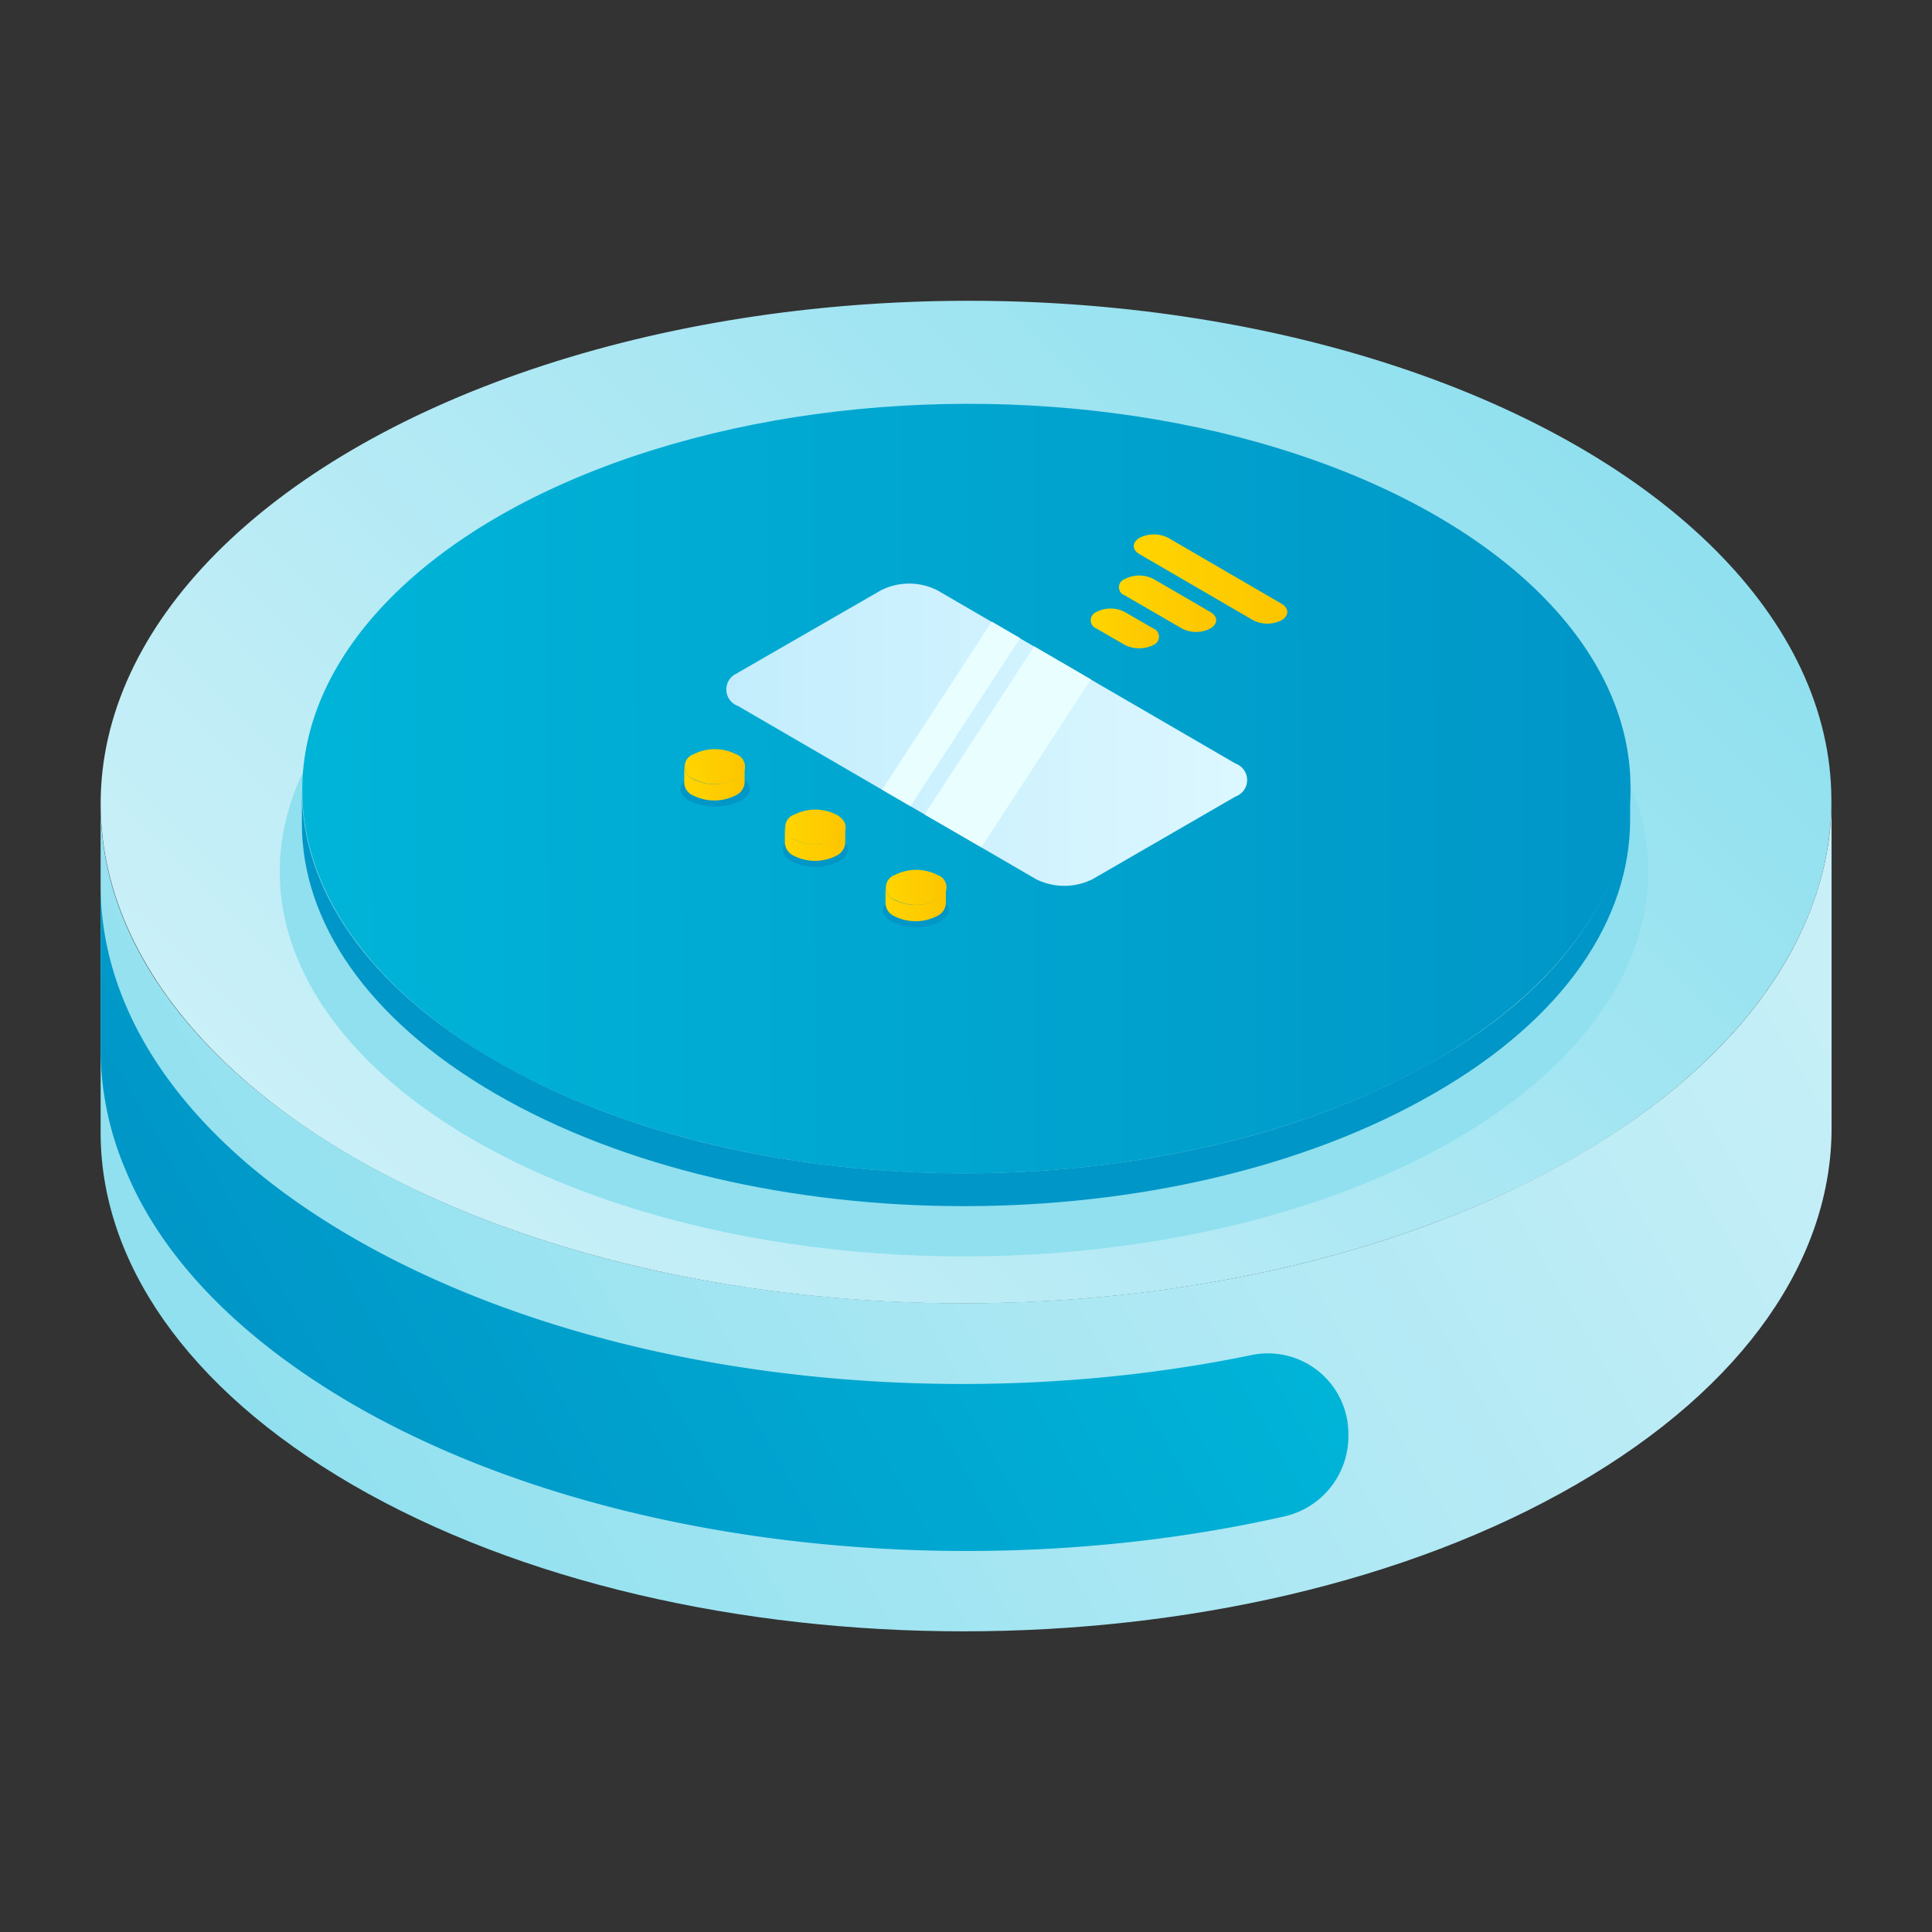 <svg xmlns="http://www.w3.org/2000/svg" xmlns:xlink="http://www.w3.org/1999/xlink" viewBox="0 0 96 96"><rect x="0" y="0" width="96" height="96" fill="#333333" stroke="none"/><defs><style>.cls-1{fill:url(#linear-gradient);}.cls-2{fill:#90e0ef;}.cls-3{fill:url(#linear-gradient-2);}.cls-4{fill:#0096c7;}.cls-5{fill:url(#linear-gradient-3);}.cls-6{fill:url(#linear-gradient-4);}.cls-7{fill:url(#linear-gradient-5);}.cls-8{fill:url(#linear-gradient-6);}.cls-9{fill:url(#linear-gradient-7);}.cls-10{fill:url(#linear-gradient-8);}.cls-11{fill:url(#linear-gradient-9);}.cls-12{fill:url(#linear-gradient-10);}.cls-13{fill:url(#linear-gradient-11);}.cls-14{fill:url(#linear-gradient-12);}.cls-15{fill:url(#linear-gradient-13);}.cls-16{fill:url(#linear-gradient-14);}.cls-17{fill:#e9feff;}</style><linearGradient id="linear-gradient" x1="42.91" y1="64.74" x2="-6.87" y2="14.96" gradientTransform="matrix(-1, 0, 0, 1, 66.13, 0.05)" gradientUnits="userSpaceOnUse"><stop offset="0" stop-color="#caf0f8"/><stop offset="1" stop-color="#90e0ef"/></linearGradient><linearGradient id="linear-gradient-2" x1="51" y1="39.18" x2="-15" y2="39.18" gradientTransform="matrix(-1, 0, 0, 1, 66.13, 0.05)" gradientUnits="userSpaceOnUse"><stop offset="0" stop-color="#00b4d8"/><stop offset="1" stop-color="#0096c7"/></linearGradient><linearGradient id="linear-gradient-3" x1="-20.07" y1="31.22" x2="53.31" y2="73.59" gradientTransform="matrix(-1, 0, 0, 1, 66.02, 0)" xlink:href="#linear-gradient"/><linearGradient id="linear-gradient-4" x1="4.05" y1="36.5" x2="29.94" y2="36.5" gradientTransform="matrix(-1, 0, 0, 1, 66.02, 0)" gradientUnits="userSpaceOnUse"><stop offset="0" stop-color="#dcf7ff"/><stop offset="1" stop-color="#c3edfd"/></linearGradient><linearGradient id="linear-gradient-5" x1="44.02" y1="44.93" x2="47.02" y2="44.93" gradientUnits="userSpaceOnUse"><stop offset="0" stop-color="#ffd500"/><stop offset="1" stop-color="#fdc500"/></linearGradient><linearGradient id="linear-gradient-6" x1="44.02" y1="44.09" x2="47.02" y2="44.09" xlink:href="#linear-gradient-5"/><linearGradient id="linear-gradient-7" x1="39.02" y1="41.93" x2="42.02" y2="41.93" xlink:href="#linear-gradient-5"/><linearGradient id="linear-gradient-8" x1="39.02" y1="41.09" x2="42.02" y2="41.09" xlink:href="#linear-gradient-5"/><linearGradient id="linear-gradient-9" x1="34.02" y1="38.93" x2="37.02" y2="38.93" xlink:href="#linear-gradient-5"/><linearGradient id="linear-gradient-10" x1="34.02" y1="38.09" x2="37.02" y2="38.09" xlink:href="#linear-gradient-5"/><linearGradient id="linear-gradient-11" x1="56.33" y1="28.77" x2="63.97" y2="28.77" xlink:href="#linear-gradient-5"/><linearGradient id="linear-gradient-12" x1="55.61" y1="30" x2="60.43" y2="30" xlink:href="#linear-gradient-5"/><linearGradient id="linear-gradient-13" x1="54.19" y1="31.23" x2="57.6" y2="31.23" xlink:href="#linear-gradient-5"/><linearGradient id="linear-gradient-14" x1="11.71" y1="48.24" x2="52.17" y2="71.6" gradientTransform="matrix(-1, 0, 0, 1, 66.02, 0)" xlink:href="#linear-gradient-2"/></defs><g id="Layer_19" data-name="Layer 19"><ellipse class="cls-1" cx="48" cy="39.85" rx="43" ry="24.91" transform="translate(-0.11 0.14) rotate(-0.16)"/><ellipse class="cls-2" cx="48.02" cy="43.18" rx="34" ry="19.12" transform="matrix(1, 0, 0, 1, -0.12, 0.13)"/><ellipse class="cls-3" cx="48.02" cy="39.18" rx="33" ry="19.12" transform="translate(-0.11 0.14) rotate(-0.16)"/><path class="cls-4" d="M44.36,44.59c-.64.34-.64.89,0,1.23a2.74,2.74,0,0,0,2.31,0c.64-.34.64-.89,0-1.23A2.77,2.77,0,0,0,44.36,44.59Z"/><path class="cls-4" d="M39.38,41.59c-.64.34-.63.89,0,1.23a2.68,2.68,0,0,0,2.28,0c.63-.34.63-.89,0-1.23A2.7,2.7,0,0,0,39.38,41.59Z"/><path class="cls-4" d="M34.32,38.59c-.67.34-.68.89,0,1.23a3,3,0,0,0,2.42,0c.67-.34.67-.89,0-1.23A3,3,0,0,0,34.32,38.59Z"/><path class="cls-5" d="M5,40,5,56.28c0,6.33,4.18,12.65,12.5,17.49,16.74,9.72,44,9.72,60.81,0,8.48-4.9,12.71-11.32,12.7-17.74l0-16.3c0,6.41-4.22,12.84-12.7,17.73-16.84,9.73-44.07,9.73-60.81,0C9.18,52.63,5,46.31,5,40Z"/><path class="cls-4" d="M15,39.28v1.63c0,4.86,3.21,9.71,9.59,13.42,12.85,7.47,33.74,7.47,46.67,0C77.79,50.58,81,45.64,81,40.72V39.09C81,44,77.78,49,71.28,52.7c-12.93,7.47-33.83,7.47-46.67,0C18.22,49,15,44.14,15,39.28Z"/><path class="cls-6" d="M36.66,33.43l7.1-4.09a3.1,3.1,0,0,1,2.83,0l14.8,8.6a.87.87,0,0,1,0,1.64l-7.09,4.1a3.14,3.14,0,0,1-2.83,0l-14.8-8.6a.87.87,0,0,1,0-1.64"/><path class="cls-7" d="M44,44.1v.81a.74.74,0,0,0,.43.61,2.35,2.35,0,0,0,2.13,0A.75.75,0,0,0,47,44.9v-.81a.77.77,0,0,1-.44.62,2.35,2.35,0,0,1-2.13,0A.74.74,0,0,1,44,44.1"/><path class="cls-8" d="M44.46,43.48a.65.65,0,0,0,0,1.23,2.35,2.35,0,0,0,2.13,0,.65.65,0,0,0,0-1.23A2.33,2.33,0,0,0,44.46,43.48Z"/><path class="cls-9" d="M39,41.09v.82a.75.75,0,0,0,.44.61,2.33,2.33,0,0,0,2.12,0A.77.77,0,0,0,42,41.9v-.81a.75.75,0,0,1-.44.61,2.3,2.3,0,0,1-2.12,0,.75.75,0,0,1-.44-.62"/><path class="cls-10" d="M39.46,40.48a.65.65,0,0,0,0,1.23,2.3,2.3,0,0,0,2.12,0c.58-.34.59-.88,0-1.22A2.33,2.33,0,0,0,39.46,40.48Z"/><path class="cls-11" d="M34,38.1v.82a.71.71,0,0,0,.43.6,2.35,2.35,0,0,0,2.13,0A.75.75,0,0,0,37,38.9v-.81a.76.76,0,0,1-.45.62,2.33,2.33,0,0,1-2.12,0A.74.74,0,0,1,34,38.1"/><path class="cls-12" d="M34.46,37.48a.65.65,0,0,0,0,1.23,2.33,2.33,0,0,0,2.12,0,.65.65,0,0,0,0-1.23A2.33,2.33,0,0,0,34.46,37.48Z"/><path class="cls-13" d="M56.63,26.72a1.59,1.59,0,0,1,1.41,0L63.68,30c.38.22.38.59,0,.82a1.56,1.56,0,0,1-1.41,0l-5.64-3.28c-.39-.22-.39-.59,0-.82"/><path class="cls-14" d="M55.9,28.77a1.55,1.55,0,0,1,1.42,0l2.82,1.64c.39.22.39.59,0,.82a1.53,1.53,0,0,1-1.41,0L55.9,29.59a.43.43,0,0,1,0-.82"/><path class="cls-15" d="M54.48,30.41a1.53,1.53,0,0,1,1.41,0l1.42.82a.44.44,0,0,1,0,.82,1.59,1.59,0,0,1-1.41,0l-1.42-.82a.44.44,0,0,1,0-.82"/><path class="cls-16" d="M17.47,61.46c12.05,7,29.54,9,44.68,5.88a4,4,0,0,1,4.85,4h0a4.08,4.08,0,0,1-3.14,4C48.35,78.86,30,77,17.52,69.77,11.8,66.44,8,62.42,6.25,58.16A15.35,15.35,0,0,1,5,52.28L5,44C5,50.31,9.15,56.63,17.47,61.46Z"/><polygon class="cls-17" points="54.21 33.76 48.76 42.1 45.94 40.47 51.39 32.12 54.21 33.76"/><polygon class="cls-17" points="50.69 31.71 45.24 40.06 43.83 39.24 49.28 30.89 50.69 31.71"/></g></svg>